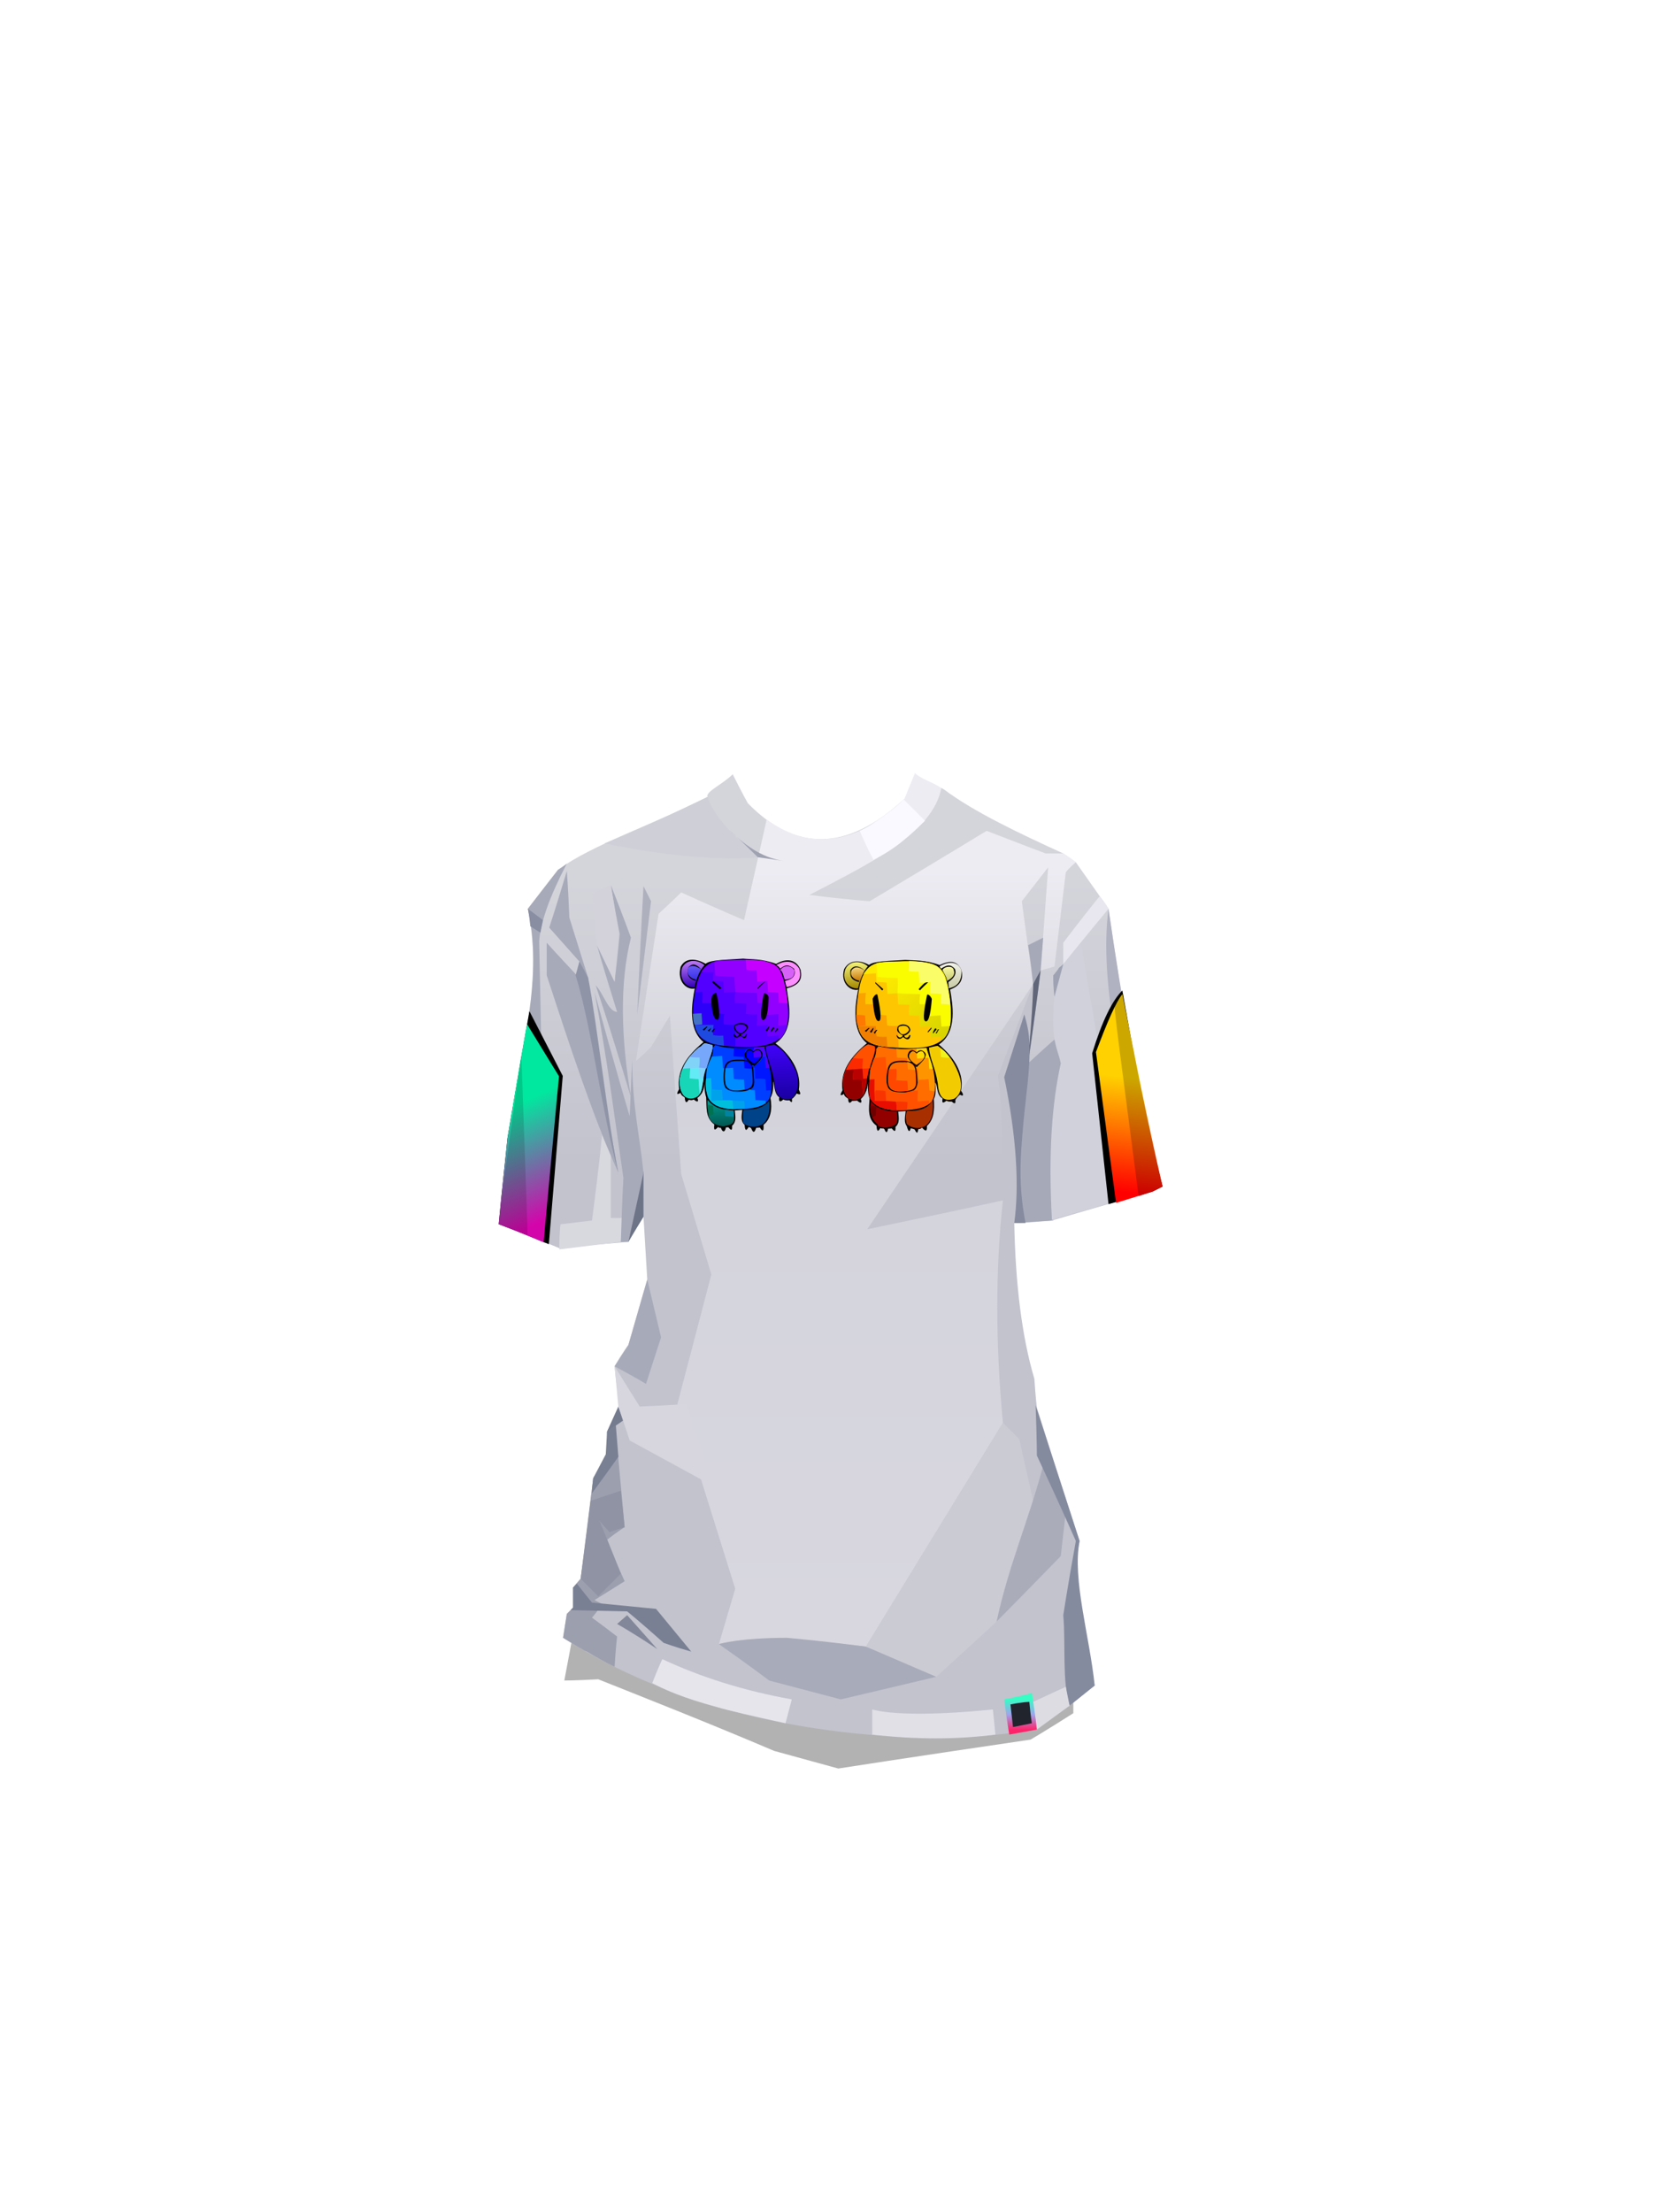 <?xml version="1.0" encoding="UTF-8"?><svg width="1320px" height="1760px" viewBox="0 0 1320 1760" version="1.1" xmlns="http://www.w3.org/2000/svg" xmlns:xlink="http://www.w3.org/1999/xlink"><defs><linearGradient x1="50%" y1="11%" x2="50%" y2="100%" id="id-42715"><stop stop-color="#D4D4DB" offset="0%"></stop><stop stop-color="#C2C3CD" offset="32%"></stop><stop stop-color="#C2C3CD" offset="58%"></stop><stop stop-color="#C2C3CD" offset="100%"></stop></linearGradient><linearGradient x1="50%" y1="11%" x2="50%" y2="99%" id="id-42716"><stop stop-color="#EEECF3" offset="0%"></stop><stop stop-color="#D3D3DB" offset="24%"></stop><stop stop-color="#D8D7DF" offset="100%"></stop></linearGradient><linearGradient x1="50%" y1="14%" x2="50%" y2="89%" id="id-42717"><stop stop-color="#35FFC5" offset="0%"></stop><stop stop-color="#9FA4ED" offset="50%"></stop><stop stop-color="#FF2269" offset="100%"></stop></linearGradient><linearGradient x1="50%" y1="40%" x2="48%" y2="95%" id="id-42718"><stop stop-color="#FFD100" offset="0%"></stop><stop stop-color="#FF0000" offset="100%"></stop></linearGradient><linearGradient x1="48%" y1="35%" x2="54%" y2="91%" id="id-42719"><stop stop-color="#00E89F" offset="0%"></stop><stop stop-color="#D404AB" offset="100%"></stop></linearGradient><linearGradient x1="50%" y1="0%" x2="50%" y2="100%" id="id-42720"><stop stop-color="#009C8F" offset="0%"></stop><stop stop-color="#005751" offset="100%"></stop></linearGradient><linearGradient x1="50%" y1="0%" x2="50%" y2="100%" id="id-42721"><stop stop-color="#4102FA" offset="0%"></stop><stop stop-color="#18009F" offset="100%"></stop></linearGradient><linearGradient x1="50%" y1="0%" x2="50%" y2="100%" id="id-42722"><stop stop-color="#CA85FD" offset="0%"></stop><stop stop-color="#3300B6" offset="100%"></stop></linearGradient><linearGradient x1="50%" y1="0%" x2="50%" y2="100%" id="id-42723"><stop stop-color="#6B5EF6" offset="0%"></stop><stop stop-color="#3930EA" offset="100%"></stop></linearGradient><linearGradient x1="28%" y1="18%" x2="91%" y2="90%" id="id-42724"><stop stop-color="#FDE900" offset="0%"></stop><stop stop-color="#D7D300" offset="100%"></stop></linearGradient><linearGradient x1="50%" y1="0%" x2="50%" y2="100%" id="id-42725"><stop stop-color="#FAFC83" offset="0%"></stop><stop stop-color="#A48700" offset="100%"></stop></linearGradient><linearGradient x1="50%" y1="0%" x2="50%" y2="100%" id="id-42726"><stop stop-color="#FAFBFC" offset="0%"></stop><stop stop-color="#CACBA5" offset="100%"></stop></linearGradient><linearGradient x1="50%" y1="0%" x2="50%" y2="100%" id="id-42727"><stop stop-color="#FCFDA4" offset="0%"></stop><stop stop-color="#C7C976" offset="100%"></stop></linearGradient><linearGradient x1="50%" y1="0%" x2="50%" y2="100%" id="id-42728"><stop stop-color="#F9E08C" offset="0%"></stop><stop stop-color="#C87900" offset="100%"></stop></linearGradient></defs><g transform=" translate(379,615)" id="id-42729"><g transform=" translate(19,0)" id="id-42730"><path d=" M 51,722 C 55,701 57,690 57,690 C 216,768 349,784 456,739 C 456,745 456,748 456,748 C 434,762 422,769 422,769 C 320,784 269,792 269,792 L 218,778 C 164,755 118,737 78,721 C 60,722 51,722 51,722 Z" fill="#000000" fill-opacity="0.303" id="id-42731"></path><path d=" M 50,688 C 52,675 53,669 53,669 C 57,665 58,664 58,664 C 58,653 58,648 58,648 C 62,643 64,641 64,641 C 71,588 74,561 74,561 C 82,548 86,542 86,542 C 85,530 85,524 85,524 C 92,511 95,505 95,505 C 92,483 91,472 91,472 C 98,460 102,455 102,455 C 112,420 117,403 117,403 C 115,369 114,353 114,353 C 106,366 102,373 102,373 C 65,376 47,378 47,378 C 16,365 0,359 0,359 C 9,235 37,185 22,108 C 38,87 46,77 46,77 C 73,57 122,41 165,19 C 163,15 177,9 185,1 C 193,17 197,24 197,24 C 235,63 276,62 320,22 C 334,11 345,8 353,13 C 377,31 413,48 448,64 C 455,69 458,71 458,71 C 475,95 484,108 484,108 C 495,184 507,259 524,327 C 520,331 518,333 518,333 C 466,348 439,356 439,356 C 419,358 409,358 409,358 C 410,407 415,448 425,482 C 426,497 427,505 427,505 C 449,575 461,611 461,611 C 455,633 464,679 473,726 C 461,735 454,743 426,760 C 387,771 199,783 50,688 Z" fill="url(#id-42715)" id="id-42732"></path><path d=" M 91,711 C 92,695 93,687 93,687 C 80,677 73,672 73,672 C 79,665 81,661 81,661 C 77,659 75,658 75,658 C 91,648 99,643 99,643 C 89,621 85,610 85,610 C 94,603 99,600 99,600 L 91,513 L 85,524 L 86,543 L 74,561 L 64,641 L 58,648 L 58,664 L 53,669 L 50,688 C 60,694 66,698 69,699 C 84,708 91,711 91,711 Z" fill="#9C9FAE" id="id-42733"></path><path d=" M 125,697 C 104,683 93,677 93,677 L 101,670 C 117,688 125,697 125,697 Z" fill="#828799" id="id-42734"></path><path d=" M 152,699 C 138,695 130,692 130,692 C 111,675 101,667 101,667 L 56,666 L 58,664 C 58,653 58,648 58,648 C 60,646 61,645 61,645 C 69,655 73,660 73,660 L 124,665 C 143,688 152,699 152,699 Z" fill="#7A8093" id="id-42735"></path><path d=" M 64,641 C 73,650 78,655 78,655 C 90,643 96,637 96,637 C 85,609 79,595 79,595 L 87,604 C 95,601 99,600 99,600 C 97,581 96,571 96,571 L 72,579 C 67,620 64,641 64,641 Z" fill="#8F93A4" id="id-42736"></path><path d=" M 73,573 C 87,554 94,544 94,544 L 92,519 L 85,524 L 84,542 L 74,561 C 73,569 73,573 73,573 Z" fill="#7A8093" id="id-42737"></path><path d=" M 85,524 L 98,515 L 94,504 C 88,517 85,524 85,524 Z" fill="#757B8F" id="id-42738"></path><path d=" M 91,472 C 108,481 116,486 116,486 C 124,461 128,449 128,449 L 117,403 L 102,455 C 95,466 91,472 91,472 Z" fill="#A7AAB9" id="id-42739"></path><path d=" M 102,373 L 99,266 L 114,318 L 114,353 C 106,366 102,373 102,373 Z" fill="#6D7487" id="id-42740"></path><path d=" M 47,379 C 47,365 48,359 48,359 C 65,357 73,356 73,356 C 79,311 81,288 81,288 C 85,298 88,303 88,304 C 88,304 88,304 88,304 C 88,338 88,354 88,354 C 94,354 97,354 97,354 L 96,373 C 63,377 47,379 47,379 Z" fill="#D8D8DF" id="id-42741"></path><path d=" M 96,373 C 97,339 98,322 98,322 C 91,274 85,227 75,174 C 93,240 103,273 103,273 L 105,228 C 105,265 111,288 114,318 L 102,373 C 98,373 96,373 96,373 Z" fill="#A7AAB9" id="id-42742"></path><path d=" M 37,135 C 37,153 37,161 37,161 C 56,219 74,274 94,318 C 86,273 76,229 66,174 C 69,167 70,163 70,163 C 60,131 55,115 55,115 C 54,90 53,78 53,78 C 44,108 39,123 39,123 C 55,141 63,150 63,150 L 61,161 C 45,144 37,135 37,135 Z" fill="#A7AAB9" id="id-42743"></path><path d=" M 63,150 L 60,161 C 73,203 80,266 94,318 C 86,280 77,199 70,163 C 66,155 63,150 63,150 Z" fill="#8F94A7" id="id-42744"></path><path d=" M 76,169 C 82,175 86,190 93,190 C 82,155 77,137 77,137 C 86,156 91,166 91,166 C 94,141 95,128 95,128 C 90,102 88,89 88,89 C 99,117 104,131 104,131 C 95,167 96,210 104,258 C 86,198 76,169 76,169 Z" fill="#A8ABBA" id="id-42745"></path><path d=" M 114,90 C 118,98 120,102 120,102 L 109,192 C 112,124 114,90 114,90 Z" fill="#AEB0BE" id="id-42746"></path><path d=" M 108,229 C 120,151 126,112 126,112 C 138,101 144,95 144,95 C 177,110 194,117 194,117 L 212,37 C 242,59 279,61 321,22 L 330,0 C 335,5 344,7 351,12 C 344,48 294,72 246,97 C 278,101 294,102 294,102 C 356,65 387,46 387,46 C 418,58 434,64 434,64 C 443,64 448,64 448,64 C 455,68 458,71 458,71 C 452,76 450,79 450,79 C 444,129 441,154 441,154 C 434,156 430,157 430,157 C 434,102 436,75 436,75 C 422,93 415,102 415,102 C 421,146 424,168 424,168 C 336,298 292,363 292,363 C 364,348 400,340 400,340 C 394,394 394,454 400,517 C 327,636 291,695 291,695 C 248,690 205,685 174,693 L 187,649 L 141,502 L 168,399 L 144,319 L 135,193 L 120,218 C 112,226 108,229 108,229 Z" fill="url(#id-42716)" id="id-42747"></path><path d=" M 91,472 C 104,493 111,504 111,504 C 135,503 148,502 148,502 C 162,545 169,567 169,567 L 103,531 L 94,504 C 92,483 91,472 91,472 Z" fill="#D7D6DE" id="id-42748"></path><path d=" M 174,693 C 201,712 214,722 214,722 C 252,732 271,737 271,737 C 322,725 347,719 347,719 C 338,715 331,711 326,709 C 318,706 307,701 291,695 C 260,691 239,689 228,688 C 191,688 174,693 174,693 Z" fill="#A8ABB9" id="id-42749"></path><path d=" M 291,695 C 328,711 347,719 347,719 C 379,690 395,675 395,675 C 414,611 424,579 424,579 L 413,530 L 400,517 C 327,636 291,695 291,695 Z" fill="#CBCBD4" id="id-42750"></path><path d=" M 395,675 C 404,632 421,593 432,551 C 444,576 450,588 450,588 L 446,623 C 412,658 395,675 395,675 Z" fill="#AAACBA" id="id-42751"></path><path d=" M 426,503 C 427,530 427,543 427,543 C 448,588 458,611 458,611 C 451,650 448,670 448,670 C 450,693 447,723 453,742 L 473,726 C 469,687 455,641 461,611 L 426,503 Z" fill="#858B9F" id="id-42752"></path><path d=" M 420,137 C 428,133 432,131 432,131 L 430,157 C 424,206 420,231 420,231 C 434,218 441,212 441,212 C 446,224 448,231 448,231 C 441,287 438,315 438,315 L 440,356 C 421,357 411,358 411,358 C 412,324 413,299 414,282 C 417,256 420,218 424,168 C 422,148 420,137 420,137 Z" fill="#A6A9B8" id="id-42753"></path><path d=" M 430,157 C 426,164 424,168 424,168 L 420,231 C 427,182 430,157 430,157 Z" fill="#616679" id="id-42754"></path><path d=" M 439,356 C 436,302 439,263 446,231 C 443,216 436,214 443,157 C 456,142 462,135 462,135 L 497,339 C 458,350 439,355 439,356 Z" fill="#D0D1DA" id="id-42755"></path><path d=" M 424,168 L 396,241 C 400,269 400,306 400,341 L 409,358 C 415,292 419,248 420,227 C 424,187 424,168 424,168 Z" fill="#C2C3CD" id="id-42756"></path><path d=" M 484,108 C 476,168 496,249 518,333 L 524,327 C 508,257 495,184 484,108 Z" fill="#B0B2C1" id="id-42757"></path><path d=" M 477,98 C 482,104 484,108 484,108 C 460,137 448,152 448,152 L 448,135 C 467,110 477,98 477,98 Z" fill="#E8E7EF" id="id-42758"></path><path d=" M 440,161 C 440,172 441,178 441,178 L 448,152 C 446,154 444,155 444,156 C 441,160 440,161 440,161 Z" fill="#9EA2B3" id="id-42759"></path><path d=" M 409,358 L 418,358 C 412,328 414,304 416,282 C 418,257 422,236 421,215 C 421,207 419,199 417,192 L 401,242 C 411,290 413,329 409,358 Z" fill="#868B9F" id="id-42760"></path><path d=" M 286,46 C 293,62 297,69 297,69 C 317,59 326,49 338,38 L 321,21 C 314,28 308,32 304,35 C 298,39 293,43 286,46 Z" fill="#F9F9FF" id="id-42761"></path><path d=" M 206,67 C 170,70 128,65 83,56 C 110,45 136,33 165,19 C 169,32 182,48 206,67 Z" fill="#CECFD7" id="id-42762"></path><path d=" M 182,45 C 198,60 205,67 205,67 L 226,70 C 211,68 197,60 182,45 Z" fill="#9FA2B1" id="id-42763"></path><path d=" M 88,89 L 73,96 L 77,137 L 91,166 L 94,127 C 90,102 88,89 88,89 Z" fill="#D3D2DB" id="id-42764"></path><path d=" M 53,72 C 39,99 32,119 31,134 L 36,374 L 0,359 C 4,309 13,251 23,191 C 27,162 28,134 22,108 L 46,77 C 51,74 53,72 53,72 Z" fill="#A7AAB9" id="id-42765"></path><path d=" M 22,108 C 30,114 34,117 34,117 L 32,127 L 24,122 C 23,112 22,108 22,108 Z" fill="#898EA2" id="id-42766"></path><path d=" M 121,724 C 126,711 129,705 129,705 C 159,719 193,730 232,737 L 227,756 C 200,750 182,746 172,743 C 146,736 130,729 121,724 Z" fill="#E6E5EB" id="id-42767"></path><path d=" M 296,745 C 296,759 296,765 296,765 C 330,769 364,769 394,765 L 392,745 C 343,750 310,749 296,745 Z" fill="#E1E0E7" id="id-42768"></path><path d=" M 427,761 C 425,746 424,739 424,739 C 441,731 450,727 450,727 L 453,742 L 427,761 Z" fill="#DDDCE3" id="id-42769"></path></g><path d=" M 420,737 C 435,734 442,732 442,732 C 445,751 446,761 446,761 L 424,765 C 421,746 420,737 420,737 Z" fill="url(#id-42717)" id="id-42770"></path><path d=" M 440,739 C 441,750 442,756 442,756 C 432,758 427,759 427,759 L 425,741 C 435,739 440,739 440,739 Z" fill="#21242C" id="id-42771"></path><g transform=" translate(0,171)" id="id-42772"><g transform=" translate(489,1)" id="id-42773"><path d=" M 1,51 C 9,25 17,9 25,1 C 34,51 43,103 57,157 L 49,161 L 14,171 L 1,51 Z" fill="#000000" id="id-42774"></path><path d=" M 4,50 C 13,26 20,10 25,4 C 35,54 45,105 57,157 L 49,161 L 20,170 L 4,50 Z" fill="url(#id-42718)" id="id-42775"></path><path d=" M 25,4 C 23,7 21,9 19,13 C 18,14 25,65 38,165 L 49,161 L 57,157 C 49,123 41,86 34,49 C 31,34 28,19 25,4 Z" fill="#000000" fill-opacity="0.202" id="id-42776"></path></g><g transform=" translate(42,112) rotate(-6) translate(-42,-112) translate(10,19)" id="id-42777"><path d=" M 0,166 C 6,136 11,114 14,99 C 18,85 27,52 42,0 L 63,54 L 38,186 C 20,176 0,166 0,166 Z" fill="#000000" id="id-42778"></path><path d=" M 0,166 C 6,136 11,114 14,99 C 18,85 26,55 39,10 L 60,54 L 34,184 C 16,174 0,166 0,166 Z" fill="url(#id-42719)" id="id-42778"></path><path d=" M 22,177 L 0,166 C 4,146 15,102 32,34 L 22,177 Z" fill="#000000" fill-opacity="0.137" id="id-42780"></path></g></g><g transform=" translate(210,216) rotate(-4) translate(-210,-216) translate(157,146)" id="id-42781"><path d=" M 45,122 C 45,126 46,131 42,134 C 42,138 41,138 39,135 C 38,135 38,135 37,135 C 36,139 34,139 33,135 C 32,135 31,135 31,134 C 28,137 27,137 28,132 C 21,126 23,118 23,110 C 22,106 22,101 23,96 C 22,101 22,106 16,110 C 17,113 16,114 13,111 C 11,112 10,111 9,111 C 7,114 6,113 6,109 C 5,108 3,107 3,105 C -1,107 0,105 2,102 C 1,87 10,76 24,66 C 12,55 17,34 20,23 C 14,24 6,17 10,5 C 15,-3 24,0 30,4 C 34,1 47,2 60,2 C 66,3 75,3 86,8 C 94,4 102,5 105,14 C 106,21 104,26 93,28 C 94,41 97,62 81,71 C 87,76 101,91 97,109 C 98,112 99,114 95,112 C 93,115 91,116 91,116 C 91,118 91,120 89,117 C 87,117 86,117 84,116 C 82,118 80,118 81,114 C 77,111 78,103 77,101 C 77,107 76,111 74,114 C 75,123 73,131 67,135 C 67,140 66,141 64,137 C 62,137 61,137 61,137 C 59,142 58,140 57,137 C 56,136 55,136 55,136 C 53,139 52,139 52,134 C 49,131 50,127 51,122 C 47,122 45,122 45,122 Z" fill="#000000" id="id-42782"></path><path d=" M 33,69 C 43,73 56,74 72,73 C 73,81 74,83 75,91 C 76,102 76,111 72,116 C 68,120 61,122 48,121 C 41,121 26,119 24,108 C 23,102 24,93 25,88 C 26,83 32,77 31,71 L 31,71 L 31,71 C 31,71 32,70 33,69 Z M 57,76 C 55,78 55,80 58,83 C 57,83 55,82 52,82 C 41,81 40,84 38,91 C 36,104 39,106 49,107 C 61,108 62,104 62,99 L 62,99 C 62,98 62,98 62,98 L 62,97 L 62,97 L 62,97 L 62,97 L 62,97 C 62,96 62,96 62,95 C 62,94 62,94 62,93 L 62,92 C 62,90 62,88 61,87 C 62,87 62,87 63,88 C 66,85 73,81 69,76 C 67,74 65,74 63,76 C 61,74 59,73 57,76 Z" fill="#003EFF" id="id-42783"></path><path d=" M 70,118 C 70,116 70,116 70,116 C 64,115 62,115 62,115 C 62,109 62,107 62,107 C 61,107 59,107 58,106 C 56,108 44,109 39,104 C 37,101 38,92 39,88 C 38,88 38,87 38,87 C 38,81 38,78 38,78 L 30,78 C 27,82 26,86 25,88 C 24,94 23,104 24,108 C 25,116 35,121 48,121 C 57,122 65,121 70,118 Z" fill="#008BFF" id="id-42784"></path><path d=" M 24,112 C 23,118 24,122 24,125 C 25,130 29,133 35,134 C 45,133 44,131 44,122 C 34,121 28,118 24,112 Z" fill="url(#id-42720)" id="id-42785"></path><path d=" M 52,122 C 51,126 51,130 51,132 C 52,135 61,138 67,134 C 73,129 73,120 73,116 C 69,121 62,123 52,122 Z" fill="#004388" id="id-42786"></path><path d=" M 63,86 C 66,84 71,81 68,76 C 67,75 65,76 63,77 C 61,75 60,74 58,76 C 56,79 57,82 63,86 Z" fill="#0200FF" id="id-42787"></path><path d=" M 51,83 C 42,82 40,85 39,94 C 38,105 43,106 49,106 C 61,107 61,103 61,95 C 61,89 62,83 51,83 Z" fill="#0046FF" id="id-42788"></path><path d=" M 90,116 C 82,117 78,112 78,103 C 77,89 73,82 73,73 C 78,72 80,72 80,72 C 86,76 91,82 96,95 C 98,105 96,112 90,116 Z" fill="url(#id-42721)" id="id-42789"></path><path d=" M 54,72 C 29,69 12,68 19,32 C 25,-4 39,3 59,3 C 91,5 91,13 93,40 C 93,58 92,76 54,72 Z" fill="#5200FF" id="id-42790"></path><path d=" M 29,5 C 25,9 22,14 20,22 C 13,22 8,15 11,6 C 15,-1 24,0 29,5 Z M 26,8 C 22,3 19,3 16,6 C 14,12 16,15 21,17 C 23,13 24,10 26,8 Z" fill="url(#id-42722)" id="id-42783"></path><path d=" M 86,9 C 86,9 98,2 104,13 C 106,21 102,26 93,27 C 92,23 92,20 91,17 C 92,19 92,21 92,22 C 99,21 101,18 100,13 C 96,9 93,9 89,12 C 89,13 89,13 90,14 C 89,12 88,10 86,9 Z" fill="#FD8EFF" id="id-42783"></path><path d=" M 89,13 C 91,15 91,18 92,21 C 98,21 100,19 100,14 C 98,10 92,9 89,13 Z" fill="#D761F8" id="id-42793"></path><path d=" M 22,16 C 19,16 13,12 16,6 C 19,4 22,5 26,8 C 24,11 23,13 22,16 Z" fill="url(#id-42723)" id="id-42794"></path><path d=" M 25,67 C 29,68 31,69 31,69 C 31,75 26,82 23,91 C 20,100 21,113 8,109 C 4,107 2,102 3,94 C 5,86 9,78 20,70 C 24,72 26,73 26,73 L 22,69 C 24,67 25,67 25,67 Z" fill="#81D3F7" id="id-42795"></path><path d=" M 24,95 C 27,95 28,95 28,95 C 28,107 27,113 27,113 C 39,113 44,114 44,114 L 44,121 C 35,120 26,117 24,108 C 23,103 23,99 24,95 Z" fill="#00BFDD" id="id-42796"></path><path d=" M 28,104 C 33,105 36,105 36,105 L 36,113 L 27,113 C 28,107 28,104 28,104 Z" fill="#00A3EB" id="id-42797"></path><path d=" M 44,114 C 50,115 53,115 53,115 L 53,121 L 44,121 C 44,117 44,114 44,114 Z" fill="#00A3EB" id="id-42798"></path><path d=" M 40,88 C 44,88 46,88 46,88 C 46,94 46,97 46,97 C 51,98 54,98 54,98 L 54,106 C 48,107 39,107 39,99 C 39,97 39,93 40,88 Z" fill="#008CFF" id="id-42799"></path><path d=" M 48,72 C 47,77 47,79 47,79 C 53,80 55,80 55,80 L 55,82 C 56,83 57,83 58,83 C 56,81 55,78 57,75 C 59,73 61,74 63,76 L 64,73 C 57,73 51,73 48,72 Z" fill="#0007FF" id="id-42800"></path><path d=" M 40,70 C 46,71 49,71 49,71 C 50,60 50,54 50,54 C 44,54 41,53 41,53 C 41,48 42,45 42,45 C 37,44 34,44 34,44 C 34,38 34,36 34,36 C 28,35 25,35 25,35 C 26,29 26,26 26,26 L 20,26 C 18,35 16,44 18,52 C 19,62 26,68 40,70 Z" fill="#2D00FA" id="id-42801"></path><path d=" M 40,70 C 40,65 40,62 40,62 C 35,62 32,61 32,61 C 32,56 33,53 33,53 L 18,52 C 19,62 27,68 40,70 Z" fill="#1E4AE0" id="id-42802"></path><path d=" M 18,52 C 17,50 17,48 17,43 C 22,43 24,43 24,43 L 24,52 C 20,52 18,52 18,52 Z" fill="#4372C4" id="id-42803"></path><path d=" M 84,68 C 84,66 84,65 84,65 C 78,65 75,65 75,65 C 75,59 76,56 76,56 C 70,56 67,56 67,56 C 68,50 68,47 68,47 C 62,47 59,46 59,46 C 60,40 60,38 60,38 C 54,37 51,37 51,37 C 51,31 52,28 52,28 C 46,28 43,28 43,28 C 43,22 43,19 43,19 C 38,18 35,18 35,18 C 35,13 36,11 36,11 C 29,11 26,10 26,10 C 30,6 33,2 44,2 C 61,3 80,2 88,12 C 92,18 98,61 84,68 Z" fill="#6D00FF" id="id-42804"></path><path d=" M 91,57 C 87,57 84,57 84,57 C 85,51 85,48 85,48 C 79,48 75,48 75,48 C 76,42 76,39 76,39 C 71,38 69,38 69,38 C 69,33 69,30 69,30 C 57,29 52,28 52,28 C 52,20 52,16 52,16 C 42,15 37,14 37,14 C 37,7 37,3 37,3 C 41,2 69,3 79,6 C 85,8 89,12 90,18 C 94,35 93,53 91,57 Z" fill="#9200FF" id="id-42805"></path><path d=" M 93,40 C 88,39 86,39 86,39 C 86,33 86,31 86,31 C 81,30 78,30 78,30 C 78,24 78,21 78,21 C 72,21 70,21 70,21 C 70,15 70,12 70,12 C 64,12 62,11 62,11 C 62,6 62,3 62,3 C 69,4 78,4 85,9 C 90,13 92,23 93,40 Z" fill="#C600FF" id="id-42806"></path><path d=" M 55,83 C 55,87 55,89 55,89 L 61,90 C 61,86 59,84 55,83 Z" fill="#0007FF" id="id-42807"></path><path d=" M 33,56 C 34,56 34,56 34,56 C 32,58 32,59 32,59 L 31,58 C 32,57 33,56 33,56 Z" fill="#000000" id="id-42808"></path><path d=" M 31,55 C 31,55 31,55 31,55 C 30,57 29,58 29,58 L 28,57 C 30,56 31,55 31,55 Z" fill="#000000" id="id-42809"></path><path d=" M 27,54 C 28,54 28,54 28,54 C 26,56 25,57 25,57 L 24,56 C 26,55 27,54 27,54 Z" fill="#000000" id="id-42810"></path><path d=" M 61,87 C 62,87 62,88 62,89 C 63,89 63,89 63,89 C 63,95 63,98 63,98 C 69,98 71,99 71,99 C 71,105 71,108 71,108 L 75,108 C 76,103 76,97 75,90 C 73,90 72,90 72,90 C 72,84 72,81 72,81 L 70,81 C 69,84 66,86 63,88 C 62,87 61,87 61,87 Z" fill="#0016FF" id="id-42811"></path><path d=" M 63,77 C 63,80 63,81 63,81 L 69,81 C 69,80 70,79 68,76 C 67,75 65,75 63,77 Z" fill="#5000FF" id="id-42812"></path><path d=" M 75,90 L 72,90 L 72,81 L 70,81 C 71,80 71,78 69,76 C 68,74 66,74 63,76 L 64,73 L 72,73 C 72,79 74,84 75,90 Z" fill="#5400FF" id="id-42813"></path><path d=" M 37,121 C 37,124 37,126 37,126 L 44,127 L 44,122 C 42,122 39,121 37,121 Z" fill="#0283A0" id="id-42814"></path><path d=" M 24,116 C 27,117 28,117 28,117 L 28,124 L 24,125 C 24,123 24,120 24,116 Z" fill="#00724F" id="id-42815"></path><path d=" M 6,86 C 10,86 12,86 12,86 C 11,91 11,94 11,94 C 16,95 18,95 18,95 L 18,107 C 14,112 6,111 4,105 C 2,100 2,93 6,86 Z" fill="#17D6B7" id="id-42816"></path><path d=" M 12,86 C 17,86 19,86 19,86 C 19,92 19,94 19,94 L 22,95 C 21,98 20,105 18,107 L 18,95 L 11,94 C 12,89 12,86 12,86 Z" fill="#62EBF5" id="id-42817"></path><path d=" M 12,77 C 17,78 20,78 20,78 C 20,83 19,86 19,86 L 25,87 C 27,81 31,73 31,69 L 25,67 L 22,69 L 20,70 C 18,72 15,74 12,77 Z" fill="#76A7FA" id="id-42818"></path><path d=" M 49,56 C 49,52 59,52 60,56 C 60,59 56,62 54,62 C 54,64 58,65 58,62 L 58,62 L 58,62 C 58,62 59,62 59,62 C 58,66 56,66 54,63 C 51,65 49,65 48,62 C 48,62 48,62 49,61 C 50,64 51,64 53,62 C 50,60 49,58 49,56 Z M 59,57 C 58,53 51,54 50,55 C 49,57 52,61 54,61 C 56,61 59,58 59,57 Z" fill="#000000" id="id-42783"></path><path d=" M 77,21 C 77,21 77,21 77,21 C 72,25 70,27 70,27 L 70,26 C 73,23 75,22 77,21 Z" fill="#000000" id="id-42820"></path><path d=" M 77,57 C 77,58 77,58 77,58 C 76,60 75,61 75,61 L 74,60 C 76,58 77,57 77,57 Z" fill="#000000" id="id-42821"></path><path d=" M 80,58 C 81,58 81,59 81,59 C 79,61 78,62 78,62 L 78,61 C 79,59 80,58 80,58 Z" fill="#000000" id="id-42822"></path><path d=" M 81,62 C 81,62 82,62 82,62 C 83,61 84,60 84,60 L 83,59 C 82,61 81,62 81,62 Z" fill="#000000" id="id-42823"></path><path d=" M 34,19 C 35,18 35,18 35,18 C 39,22 41,24 41,24 L 40,25 C 36,21 34,19 34,19 Z" fill="#000000" id="id-42824"></path><path d=" M 37,28 C 36,27 33,29 33,31 C 32,33 32,49 36,49 C 38,50 39,43 37,28 Z" fill="#000000" id="id-42825"></path><path d=" M 77,31 C 76,30 73,32 73,34 C 73,36 72,52 76,52 C 78,53 79,46 77,31 Z" transform=" translate(75,42) scale(-1,1) rotate(-8) translate(-75,-42)" fill="#000000" id="id-42826"></path></g><g transform=" translate(339,217) rotate(-4) translate(-339,-217) translate(287,147)" id="id-42781"><path d=" M 45,122 C 45,126 46,131 42,134 C 42,138 41,138 39,135 C 38,135 37,135 36,135 C 35,139 34,138 33,135 C 32,134 31,135 30,134 C 28,137 27,137 27,132 C 20,126 22,118 23,110 C 22,106 22,101 23,96 C 22,101 21,106 16,110 C 17,113 16,114 13,111 C 11,111 10,111 9,111 C 7,113 6,113 6,109 C 5,108 3,107 3,105 C -1,107 0,105 2,102 C 1,87 10,76 24,66 C 12,55 17,34 20,23 C 14,24 6,17 10,6 C 15,-2 24,0 30,4 C 34,1 47,2 59,2 C 66,3 75,3 86,8 C 94,5 100,5 103,13 C 104,19 103,25 93,28 C 94,39 97,62 81,71 C 86,76 101,91 96,109 C 98,112 98,114 95,112 C 92,114 91,116 91,116 C 91,118 91,120 88,117 C 87,117 85,117 84,116 C 81,118 80,118 81,114 C 76,111 78,103 76,101 C 76,106 76,111 74,114 C 74,123 73,130 67,135 C 67,139 66,140 63,136 C 62,137 61,137 60,137 C 59,142 58,139 57,137 C 55,136 54,136 54,136 C 53,139 52,139 51,134 C 49,131 50,127 51,122 C 47,122 45,122 45,122 Z" fill="#050100" id="id-42782"></path><path d=" M 54,72 C 29,69 12,68 19,32 C 24,-4 39,3 59,3 C 91,5 91,13 92,40 C 92,58 92,76 54,72 Z" fill="#FEC600" id="id-42790"></path><path d=" M 40,70 C 46,71 49,71 49,71 C 49,60 50,54 50,54 C 44,54 41,53 41,53 C 41,48 41,45 41,45 C 36,44 34,44 34,44 C 34,38 34,36 34,36 C 28,35 25,35 25,35 C 25,29 26,26 26,26 L 20,26 C 18,35 16,44 18,52 C 19,62 26,68 40,70 Z" fill="#FBA100" id="id-42801"></path><path d=" M 40,70 C 40,65 40,62 40,62 C 35,62 32,61 32,61 C 32,56 32,53 32,53 L 18,52 C 19,62 26,68 40,70 Z" fill="#F07F01" id="id-42802"></path><path d=" M 83,68 C 83,66 83,65 83,65 C 78,65 75,65 75,65 C 75,59 75,56 75,56 C 70,56 67,56 67,56 C 67,50 67,47 67,47 C 62,47 59,46 59,46 C 59,41 60,38 60,38 C 54,37 51,37 51,37 C 51,31 51,28 51,28 C 46,28 43,28 43,28 C 43,22 43,19 43,19 C 37,18 35,18 35,18 C 35,13 35,11 35,11 C 29,11 25,11 25,11 C 29,6 33,2 43,3 C 61,3 80,3 87,12 C 92,18 98,61 83,68 Z" fill="url(#id-42724)" id="id-42804"></path><path d=" M 91,57 C 86,57 84,57 84,57 C 84,51 84,48 84,48 C 78,48 75,48 75,48 C 75,42 75,39 75,39 C 71,38 68,38 68,38 C 68,33 69,30 69,30 C 57,29 51,28 51,28 C 52,20 52,16 52,16 C 42,15 36,14 36,14 C 36,7 36,3 36,3 C 40,2 69,3 78,6 C 85,8 88,12 90,18 C 94,35 92,53 91,57 Z" fill="#FAFC00" id="id-42805"></path><path d=" M 24,112 C 23,118 23,122 24,125 C 25,128 27,130 28,131 C 28,132 28,132 28,132 C 30,133 31,134 35,134 C 45,133 44,130 44,122 C 34,121 27,118 24,112 Z" fill="#930000" id="id-42785"></path><path d=" M 52,122 C 50,126 51,130 51,132 C 52,134 60,139 67,134 C 73,129 73,120 73,115 C 69,121 62,123 52,122 Z" fill="#A82F00" id="id-42786"></path><path d=" M 33,69 C 43,72 56,74 71,73 C 72,81 74,83 75,91 C 76,102 76,111 72,116 C 68,120 60,122 47,121 C 41,121 26,119 23,108 C 23,102 24,93 25,88 C 26,83 31,77 31,71 L 31,71 L 31,71 C 31,71 32,70 33,69 Z M 62,88 C 66,85 73,81 69,76 C 67,74 65,74 63,76 C 61,74 59,73 57,75 C 55,78 55,80 58,83 C 56,83 54,82 52,82 C 41,81 40,84 38,91 C 36,104 39,106 49,107 C 59,108 61,105 62,100 L 62,100 C 62,99 62,98 62,98 L 62,97 L 62,97 L 62,97 C 62,96 62,96 62,95 C 62,92 62,89 61,86 C 61,87 62,87 62,88 Z" fill="#FF6D00" id="id-42783"></path><path d=" M 62,86 C 66,84 71,81 68,76 C 67,75 65,76 63,77 C 61,75 60,74 58,76 C 55,79 57,82 62,86 Z" fill="#FE9500" id="id-42787"></path><path d=" M 51,83 C 42,82 40,85 39,94 C 37,105 43,106 49,106 C 61,107 61,103 61,95 C 61,89 62,83 51,83 Z" fill="#FF6D00" id="id-42788"></path><path d=" M 90,115 C 81,117 78,112 78,102 C 77,89 73,82 73,73 C 78,72 80,72 80,72 C 85,76 91,82 95,95 C 98,105 96,112 90,115 Z" fill="#F2CC01" id="id-42789"></path><path d=" M 29,5 C 25,9 22,15 20,22 C 13,22 7,15 11,6 C 15,-1 24,0 29,5 Z M 26,8 C 22,4 18,3 15,7 C 14,12 15,15 21,17 C 22,14 24,10 26,8 Z" fill="url(#id-42725)" id="id-42783"></path><path d=" M 86,9 C 86,9 99,2 103,13 C 103,22 99,26 92,27 C 92,25 92,23 92,22 C 97,19 99,16 98,12 C 95,8 92,8 87,11 L 87,11 C 87,11 86,10 86,9 Z" fill="url(#id-42726)" id="id-42783"></path><path d=" M 88,12 C 89,15 91,18 91,21 C 96,19 98,16 97,13 C 97,9 90,9 88,12 Z" fill="url(#id-42727)" id="id-42793"></path><path d=" M 22,16 C 19,16 13,12 16,7 C 19,4 22,5 26,8 C 24,11 23,13 22,16 Z" fill="url(#id-42728)" id="id-42794"></path><path d=" M 49,56 C 49,52 58,52 59,57 C 60,59 56,62 54,62 C 54,64 57,65 58,62 C 58,62 58,62 59,62 C 58,66 56,66 53,63 C 51,65 49,65 48,62 C 48,62 48,62 48,61 C 50,64 51,64 53,62 C 50,60 48,58 49,56 Z M 58,57 C 57,53 51,54 50,55 C 49,57 51,61 53,61 C 56,61 59,58 58,57 Z" fill="#000000" id="id-42783"></path><path d=" M 32,56 C 32,56 33,56 33,56 C 31,58 31,59 31,59 L 30,58 C 31,57 32,56 32,56 Z" fill="#000000" id="id-42808"></path><path d=" M 30,54 C 30,55 30,55 30,55 C 29,57 28,58 28,58 L 27,57 C 29,55 30,54 30,54 Z" fill="#000000" id="id-42809"></path><path d=" M 26,54 C 27,54 27,54 27,54 C 25,56 24,57 24,57 L 23,56 C 25,55 26,54 26,54 Z" fill="#000000" id="id-42810"></path><path d=" M 70,117 C 70,116 70,115 70,115 C 64,115 61,115 61,115 C 61,109 62,106 62,106 C 60,107 59,106 58,106 C 55,107 44,109 39,104 C 36,101 38,91 39,88 C 38,87 38,87 38,87 C 38,81 38,78 38,78 L 29,78 C 27,82 26,86 25,88 C 24,94 23,103 23,108 C 25,116 35,121 48,121 C 57,121 65,121 70,117 Z" fill="#FF5100" id="id-42784"></path><path d=" M 25,67 C 29,68 30,69 30,69 C 31,75 25,82 23,91 C 20,100 21,113 7,109 C 4,107 2,102 3,93 C 5,86 9,78 20,70 L 22,69 C 24,67 25,67 25,67 Z" fill="#FC2A00" id="id-42795"></path><path d=" M 24,95 C 27,95 28,95 28,95 C 27,107 27,112 27,112 C 38,113 44,114 44,114 L 44,121 C 37,120 25,118 23,108 C 23,105 23,101 24,95 Z" fill="#E80D00" id="id-42796"></path><path d=" M 28,104 C 33,104 36,105 36,105 L 36,113 L 27,112 C 27,107 28,104 28,104 Z" fill="#FA3400" id="id-42797"></path><path d=" M 44,114 C 50,114 53,115 53,115 L 52,121 L 44,121 C 44,116 44,114 44,114 Z" fill="#FA3400" id="id-42798"></path><path d=" M 40,88 C 44,88 46,88 46,88 C 46,94 45,97 45,97 C 51,98 54,98 54,98 L 54,106 C 48,107 39,106 39,99 C 38,97 39,93 40,88 Z" fill="#FF4700" id="id-42799"></path><path d=" M 47,72 C 47,77 47,79 47,79 C 52,80 55,80 55,80 L 55,82 C 56,83 57,83 58,83 C 56,81 54,78 57,75 C 59,73 61,74 63,76 L 63,73 C 57,73 51,73 47,72 Z" fill="#FE9200" id="id-42800"></path><path d=" M 55,83 C 55,87 55,89 55,89 L 61,90 C 60,86 58,84 55,83 Z" fill="#FE8C00" id="id-42807"></path><path d=" M 61,86 C 61,87 62,88 62,89 C 63,89 63,89 63,89 C 63,95 63,98 63,98 C 68,98 71,98 71,98 C 71,104 71,107 71,107 L 75,108 C 76,103 76,96 75,90 C 73,90 72,90 72,90 C 72,84 72,81 72,81 L 69,81 C 68,83 65,85 62,88 C 61,87 61,86 61,86 Z" fill="#FE9500" id="id-42811"></path><path d=" M 63,77 C 63,80 63,81 63,81 L 68,81 C 69,80 70,79 68,76 C 67,75 65,75 63,77 Z" fill="#FDDB00" id="id-42812"></path><path d=" M 75,90 L 72,90 L 72,81 L 69,81 C 70,79 71,78 69,76 C 67,74 65,74 63,76 L 63,73 L 71,73 C 72,78 74,84 75,90 Z" fill="#FDDB00" id="id-42813"></path><path d=" M 23,116 C 26,116 28,117 28,117 L 27,124 L 24,125 C 24,123 23,120 23,116 Z" fill="#6F0000" id="id-42815"></path><path d=" M 6,86 C 10,86 12,86 12,86 C 11,91 11,94 11,94 C 16,94 18,95 18,95 L 18,107 C 14,112 6,111 4,105 C 2,100 2,93 6,86 Z" fill="#930000" id="id-42816"></path><path d=" M 12,86 C 17,86 19,86 19,86 C 19,92 19,94 19,94 L 22,94 C 21,98 20,105 18,107 L 18,95 L 11,94 C 11,89 12,86 12,86 Z" fill="#B80100" id="id-42817"></path><path d=" M 12,77 C 17,78 20,78 20,78 C 19,83 19,86 19,86 L 25,86 C 26,81 31,73 30,69 L 25,67 C 21,68 17,72 12,77 Z" fill="#FF5100" id="id-42818"></path><path d=" M 76,57 C 76,58 76,58 76,58 C 74,60 73,61 73,61 L 73,60 C 75,58 76,57 76,57 Z" fill="#000000" id="id-42821"></path><path d=" M 79,58 C 80,58 80,59 80,59 C 78,61 77,62 77,62 L 77,61 C 78,59 79,58 79,58 Z" fill="#000000" id="id-42822"></path><path d=" M 79,62 C 80,62 80,62 80,62 C 81,60 82,59 82,59 L 81,59 C 80,61 79,62 79,62 Z" fill="#000000" id="id-42823"></path><path d=" M 34,19 C 34,19 34,18 34,18 C 38,22 40,24 40,24 L 39,25 C 36,21 34,19 34,19 Z" fill="#000000" id="id-42824"></path><path d=" M 35,28 C 34,27 32,29 31,31 C 31,33 31,48 34,49 C 37,50 37,43 35,28 Z" fill="#010101" id="id-42825"></path><path d=" M 75,31 C 74,30 72,32 71,34 C 71,36 71,51 74,52 C 77,53 77,46 75,31 Z" transform=" translate(74,41) scale(-1,1) rotate(-8) translate(-74,-41)" fill="#010101" id="id-42826"></path><path d=" M 18,52 C 17,50 17,48 17,43 C 22,43 24,44 24,44 L 24,52 C 20,52 18,52 18,52 Z" fill="#FF7802" id="id-42803"></path><path d=" M 92,40 C 88,39 85,39 85,39 C 85,33 86,31 86,31 C 80,30 77,30 77,30 C 77,24 78,21 78,21 C 72,21 69,21 69,21 C 69,15 69,12 69,12 C 64,12 61,11 61,11 C 62,6 62,3 62,3 C 69,4 77,5 84,9 C 89,14 92,24 92,40 Z" fill="#FBFD68" id="id-42806"></path><path d=" M 89,82 C 84,82 82,81 82,81 L 82,74 C 85,76 87,79 89,82 Z" fill="#F1F31D" id="id-42871"></path><path d=" M 75,21 C 75,21 76,21 76,21 C 71,25 69,27 69,27 L 68,26 C 71,23 73,21 75,21 Z" fill="#000000" id="id-42820"></path></g></g></svg>